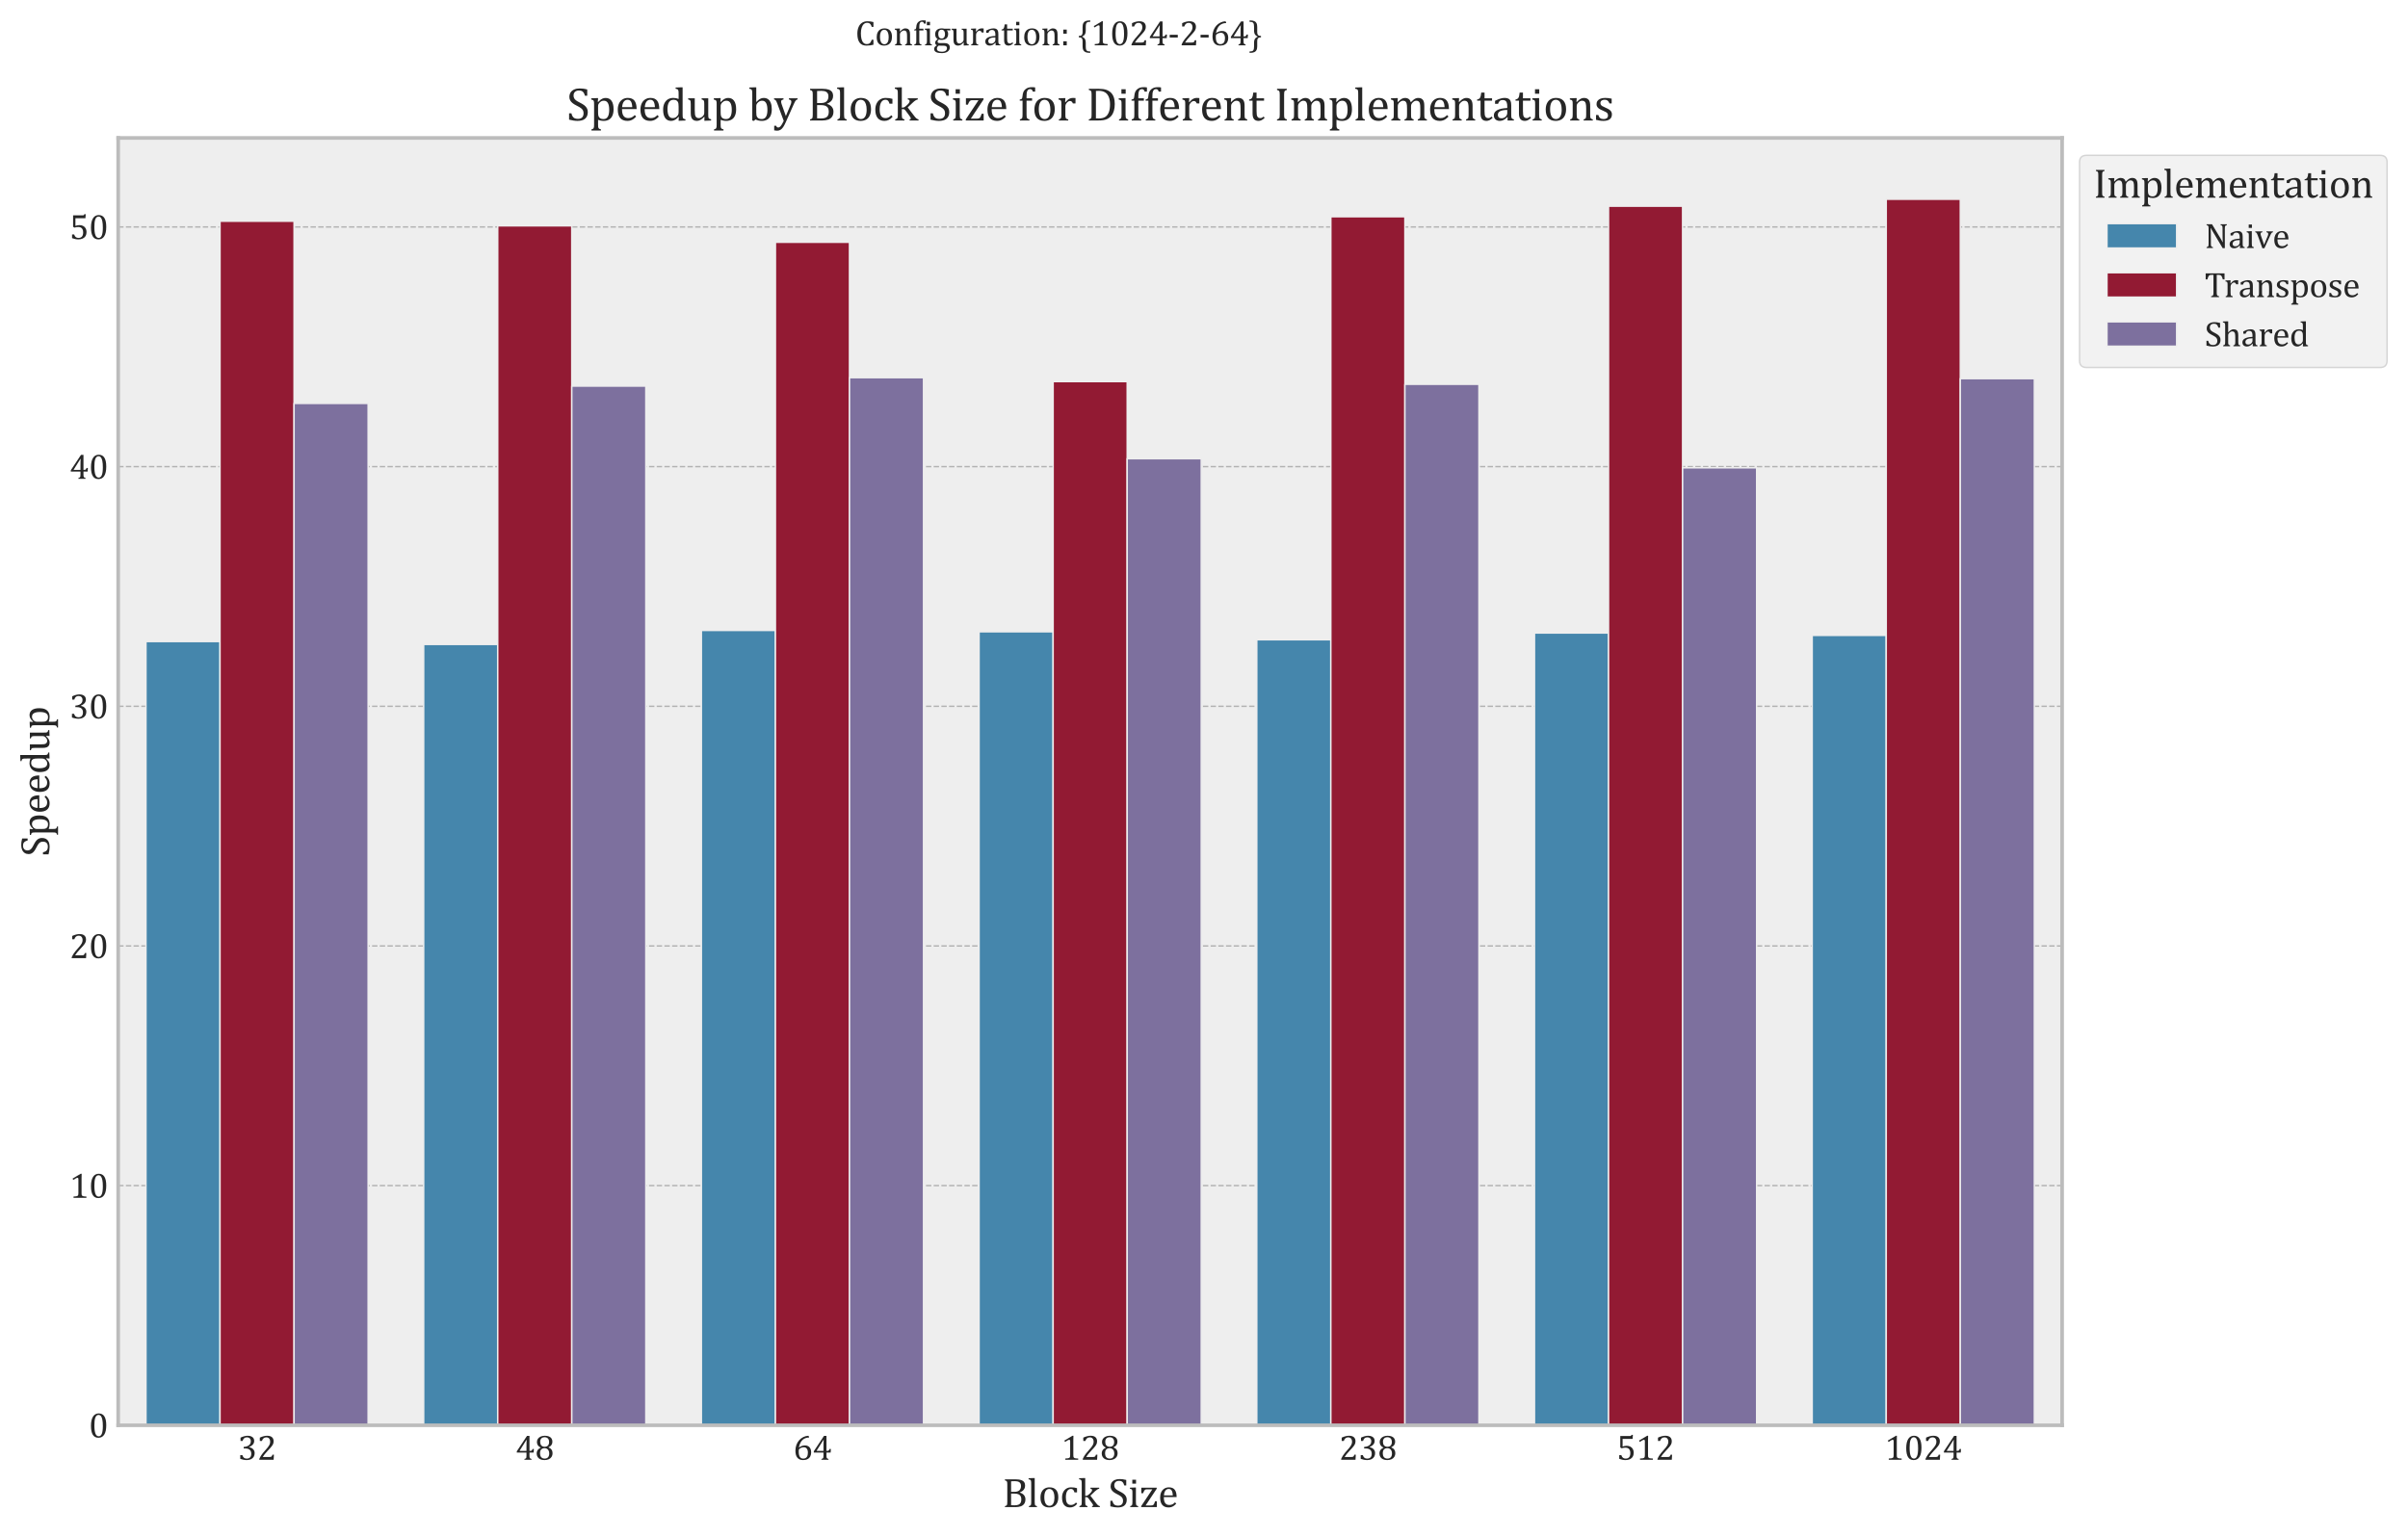 <?xml version="1.0" encoding="utf-8" standalone="no"?>
<!DOCTYPE svg PUBLIC "-//W3C//DTD SVG 1.1//EN"
  "http://www.w3.org/Graphics/SVG/1.1/DTD/svg11.dtd">
<svg xmlns:xlink="http://www.w3.org/1999/xlink" width="829.454pt" height="529.367pt" viewBox="0 0 829.454 529.367" xmlns="http://www.w3.org/2000/svg" version="1.1">
 <defs>
  <style type="text/css">*{stroke-linejoin: round; stroke-linecap: butt}</style>
 </defs>
 <g id="figure_1">
  <g id="patch_1">
   <path d="M 0 529.367 
L 829.454 529.367 
L 829.454 0 
L 0 0 
z
" style="fill: #ffffff"/>
  </g>
  <g id="axes_1">
   <g id="patch_2">
    <path d="M 40.712 491.04 
L 710.312 491.04 
L 710.312 47.52 
L 40.712 47.52 
z
" style="fill: #eeeeee"/>
   </g>
   <g id="matplotlib.axis_1">
    <g id="xtick_1">
     <g id="text_1">
      <!-- 32 -->
      <g style="fill: #262626" transform="translate(81.896 502.925) scale(0.12 -0.12)">
       <defs>
        <path id="Cambria-33" d="M 497 3381 
L 497 3975 
Q 859 4147 1175 4231 
Q 1491 4316 1784 4316 
Q 2138 4316 2403 4206 
Q 2669 4097 2809 3892 
Q 2950 3688 2950 3403 
Q 2950 3138 2844 2936 
Q 2738 2734 2545 2584 
Q 2353 2434 2047 2291 
L 2047 2263 
Q 2238 2228 2414 2145 
Q 2591 2063 2728 1931 
Q 2866 1800 2948 1617 
Q 3031 1434 3031 1200 
Q 3031 838 2873 556 
Q 2716 275 2391 112 
Q 2066 -50 1600 -50 
Q 1331 -50 1020 11 
Q 709 72 450 172 
L 450 834 
L 825 834 
Q 934 509 1114 362 
Q 1294 216 1603 216 
Q 2009 216 2217 437 
Q 2425 659 2425 1094 
Q 2425 1550 2150 1790 
Q 1875 2031 1344 2031 
L 1063 2031 
L 1063 2306 
Q 1484 2331 1773 2468 
Q 2063 2606 2203 2822 
Q 2344 3038 2344 3306 
Q 2344 3653 2159 3840 
Q 1975 4028 1622 4028 
Q 1328 4028 1143 3868 
Q 959 3709 872 3381 
L 497 3381 
z
" transform="scale(0.016)"/>
        <path id="Cambria-32" d="M 2194 500 
Q 2347 500 2440 519 
Q 2534 538 2590 581 
Q 2647 625 2680 695 
Q 2713 766 2763 913 
L 3028 913 
L 2975 0 
L 403 0 
L 403 150 
Q 538 478 766 822 
Q 994 1166 1413 1631 
Q 1775 2031 1934 2238 
Q 2109 2463 2195 2627 
Q 2281 2791 2318 2936 
Q 2356 3081 2356 3228 
Q 2356 3463 2281 3642 
Q 2206 3822 2051 3925 
Q 1897 4028 1663 4028 
Q 1078 4028 875 3378 
L 497 3378 
L 497 3978 
Q 875 4156 1204 4236 
Q 1534 4316 1797 4316 
Q 2378 4316 2675 4061 
Q 2972 3806 2972 3322 
Q 2972 3156 2939 3017 
Q 2906 2878 2836 2742 
Q 2766 2606 2647 2450 
Q 2528 2294 2384 2133 
Q 2241 1972 1888 1597 
Q 1294 969 1016 500 
L 2194 500 
z
" transform="scale(0.016)"/>
       </defs>
       <use xlink:href="#Cambria-33"/>
       <use xlink:href="#Cambria-32" x="55.371"/>
      </g>
     </g>
    </g>
    <g id="xtick_2">
     <g id="text_2">
      <!-- 48 -->
      <g style="fill: #262626" transform="translate(177.553 502.925) scale(0.12 -0.12)">
       <defs>
        <path id="Cambria-34" d="M 1613 153 
Q 1806 203 1872 264 
Q 1938 325 1958 437 
Q 1978 550 1978 781 
L 1978 1294 
L 241 1294 
L 241 1528 
L 2069 4288 
L 2516 4288 
L 2516 1597 
L 2581 1597 
Q 2763 1597 2841 1623 
Q 2919 1650 2970 1717 
Q 3022 1784 3066 1938 
L 3303 1938 
L 3266 1294 
L 2516 1294 
L 2516 781 
Q 2516 572 2530 475 
Q 2544 378 2576 322 
Q 2609 266 2673 228 
Q 2738 191 2881 153 
L 2881 0 
L 1613 0 
L 1613 153 
z
M 756 1597 
L 1978 1597 
L 1978 2375 
Q 1978 2669 1987 3033 
Q 1997 3397 2009 3581 
L 1978 3581 
L 756 1641 
L 756 1597 
z
" transform="scale(0.016)"/>
        <path id="Cambria-38" d="M 2475 2253 
L 2481 2213 
Q 2834 2075 3015 1811 
Q 3197 1547 3197 1175 
Q 3197 809 3022 531 
Q 2847 253 2514 101 
Q 2181 -50 1738 -50 
Q 1322 -50 1008 89 
Q 694 228 520 495 
Q 347 763 347 1125 
Q 347 1397 440 1597 
Q 534 1797 686 1926 
Q 838 2056 1069 2163 
L 1063 2203 
Q 391 2494 391 3200 
Q 391 3522 567 3775 
Q 744 4028 1070 4172 
Q 1397 4316 1794 4316 
Q 2244 4316 2550 4189 
Q 2856 4063 3011 3823 
Q 3166 3584 3166 3250 
Q 3166 2906 2997 2657 
Q 2828 2409 2475 2253 
z
M 978 3228 
Q 978 3044 1022 2881 
Q 1066 2719 1162 2600 
Q 1259 2481 1414 2411 
Q 1569 2341 1794 2341 
Q 2053 2341 2229 2442 
Q 2406 2544 2492 2739 
Q 2578 2934 2578 3191 
Q 2578 3472 2476 3667 
Q 2375 3863 2197 3956 
Q 2019 4050 1788 4050 
Q 1394 4050 1186 3836 
Q 978 3622 978 3228 
z
M 944 1178 
Q 944 975 991 798 
Q 1038 622 1139 494 
Q 1241 366 1400 291 
Q 1559 216 1788 216 
Q 2044 216 2226 320 
Q 2409 425 2504 631 
Q 2600 838 2600 1119 
Q 2600 1419 2497 1636 
Q 2394 1853 2206 1967 
Q 2019 2081 1772 2081 
Q 1541 2081 1383 2009 
Q 1225 1938 1126 1816 
Q 1028 1694 986 1530 
Q 944 1366 944 1178 
z
" transform="scale(0.016)"/>
       </defs>
       <use xlink:href="#Cambria-34"/>
       <use xlink:href="#Cambria-38" x="55.371"/>
      </g>
     </g>
    </g>
    <g id="xtick_3">
     <g id="text_3">
      <!-- 64 -->
      <g style="fill: #262626" transform="translate(273.21 502.925) scale(0.12 -0.12)">
       <defs>
        <path id="Cambria-36" d="M 2847 4144 
L 2847 3991 
Q 2366 3991 1994 3784 
Q 1622 3578 1376 3178 
Q 1131 2778 1031 2228 
L 1063 2216 
Q 1325 2403 1579 2490 
Q 1834 2578 2131 2578 
Q 2484 2578 2732 2423 
Q 2981 2269 3106 1989 
Q 3231 1709 3231 1334 
Q 3231 928 3075 617 
Q 2919 306 2592 128 
Q 2266 -50 1788 -50 
Q 1103 -50 754 375 
Q 406 800 406 1628 
Q 406 2184 581 2668 
Q 756 3153 1078 3514 
Q 1400 3875 1825 4083 
Q 2250 4291 2719 4316 
L 2847 4144 
z
M 1916 2250 
Q 1763 2250 1620 2215 
Q 1478 2181 1353 2115 
Q 1228 2050 1109 1950 
Q 1072 1916 1053 1878 
Q 1022 1819 1012 1731 
Q 1003 1644 1003 1438 
Q 1003 841 1203 528 
Q 1403 216 1809 216 
Q 2044 216 2203 297 
Q 2363 378 2461 520 
Q 2559 663 2601 855 
Q 2644 1047 2644 1272 
Q 2644 1734 2453 1992 
Q 2263 2250 1916 2250 
z
" transform="scale(0.016)"/>
       </defs>
       <use xlink:href="#Cambria-36"/>
       <use xlink:href="#Cambria-34" x="55.371"/>
      </g>
     </g>
    </g>
    <g id="xtick_4">
     <g id="text_4">
      <!-- 128 -->
      <g style="fill: #262626" transform="translate(365.545 502.925) scale(0.12 -0.12)">
       <defs>
        <path id="Cambria-31" d="M 2172 816 
Q 2172 634 2192 542 
Q 2213 450 2264 392 
Q 2316 334 2412 301 
Q 2509 269 2656 251 
Q 2803 234 3044 228 
L 3044 0 
L 734 0 
L 734 228 
Q 1081 244 1229 270 
Q 1378 297 1456 350 
Q 1534 403 1570 500 
Q 1606 597 1606 816 
L 1606 3350 
Q 1606 3475 1562 3533 
Q 1519 3591 1434 3591 
Q 1334 3591 1150 3487 
Q 966 3384 694 3203 
L 556 3444 
L 2019 4316 
L 2191 4316 
Q 2172 4016 2172 3484 
L 2172 816 
z
" transform="scale(0.016)"/>
       </defs>
       <use xlink:href="#Cambria-31"/>
       <use xlink:href="#Cambria-32" x="55.371"/>
       <use xlink:href="#Cambria-38" x="110.742"/>
      </g>
     </g>
    </g>
    <g id="xtick_5">
     <g id="text_5">
      <!-- 238 -->
      <g style="fill: #262626" transform="translate(461.202 502.925) scale(0.12 -0.12)">
       <use xlink:href="#Cambria-32"/>
       <use xlink:href="#Cambria-33" x="55.371"/>
       <use xlink:href="#Cambria-38" x="110.742"/>
      </g>
     </g>
    </g>
    <g id="xtick_6">
     <g id="text_6">
      <!-- 512 -->
      <g style="fill: #262626" transform="translate(556.859 502.925) scale(0.12 -0.12)">
       <defs>
        <path id="Cambria-35" d="M 469 172 
L 469 834 
L 847 834 
Q 941 516 1130 366 
Q 1319 216 1619 216 
Q 2034 216 2246 466 
Q 2459 716 2459 1213 
Q 2459 1544 2346 1761 
Q 2234 1978 2043 2075 
Q 1853 2172 1600 2172 
Q 1388 2172 1234 2145 
Q 1081 2119 906 2063 
L 656 2209 
L 656 4266 
L 2378 4266 
Q 2484 4266 2531 4283 
Q 2578 4300 2606 4336 
Q 2634 4372 2672 4472 
L 2916 4472 
L 2869 3747 
L 1072 3747 
L 1072 2375 
Q 1234 2444 1425 2478 
Q 1616 2513 1806 2513 
Q 2178 2513 2465 2361 
Q 2753 2209 2909 1929 
Q 3066 1650 3066 1281 
Q 3066 863 2891 563 
Q 2716 263 2384 106 
Q 2053 -50 1600 -50 
Q 1059 -50 469 172 
z
" transform="scale(0.016)"/>
       </defs>
       <use xlink:href="#Cambria-35"/>
       <use xlink:href="#Cambria-31" x="55.371"/>
       <use xlink:href="#Cambria-32" x="110.742"/>
      </g>
     </g>
    </g>
    <g id="xtick_7">
     <g id="text_7">
      <!-- 1024 -->
      <g style="fill: #262626" transform="translate(649.194 502.925) scale(0.12 -0.12)">
       <defs>
        <path id="Cambria-30" d="M 1738 -50 
Q 1063 -50 733 481 
Q 403 1013 403 2094 
Q 403 2669 504 3087 
Q 606 3506 789 3779 
Q 972 4053 1228 4184 
Q 1484 4316 1788 4316 
Q 2472 4316 2806 3787 
Q 3141 3259 3141 2191 
Q 3141 1084 2783 517 
Q 2425 -50 1738 -50 
z
M 1013 2188 
Q 1013 1169 1202 692 
Q 1391 216 1788 216 
Q 2166 216 2348 664 
Q 2531 1113 2531 2053 
Q 2531 2772 2437 3217 
Q 2344 3663 2176 3856 
Q 2009 4050 1772 4050 
Q 1556 4050 1411 3922 
Q 1266 3794 1177 3553 
Q 1088 3313 1050 2967 
Q 1013 2622 1013 2188 
z
" transform="scale(0.016)"/>
       </defs>
       <use xlink:href="#Cambria-31"/>
       <use xlink:href="#Cambria-30" x="55.371"/>
       <use xlink:href="#Cambria-32" x="110.742"/>
       <use xlink:href="#Cambria-34" x="166.113"/>
      </g>
     </g>
    </g>
    <g id="text_8">
     <!-- Block Size -->
     <g style="fill: #262626" transform="translate(345.304 519.227) scale(0.14 -0.14)">
      <defs>
       <path id="Cambria-42" d="M 378 0 
L 378 153 
Q 572 203 637 264 
Q 703 325 723 437 
Q 744 550 744 781 
L 744 3484 
Q 744 3700 728 3798 
Q 713 3897 677 3951 
Q 641 4006 581 4039 
Q 522 4072 378 4113 
L 378 4266 
L 2088 4266 
Q 2584 4266 2886 4159 
Q 3188 4053 3334 3845 
Q 3481 3638 3481 3309 
Q 3481 3038 3376 2838 
Q 3272 2638 3103 2506 
Q 2934 2375 2669 2263 
L 2669 2234 
Q 3094 2106 3312 1839 
Q 3531 1572 3531 1203 
Q 3531 778 3342 509 
Q 3153 241 2812 120 
Q 2472 0 1988 0 
L 378 0 
z
M 1875 2353 
Q 2350 2353 2601 2583 
Q 2853 2813 2853 3250 
Q 2853 3466 2783 3608 
Q 2713 3750 2589 3834 
Q 2466 3919 2297 3955 
Q 2128 3991 1931 3991 
Q 1813 3991 1619 3984 
Q 1425 3978 1328 3972 
L 1328 2353 
L 1875 2353 
z
M 1328 297 
Q 1556 275 1838 275 
Q 2247 275 2473 378 
Q 2700 481 2801 682 
Q 2903 884 2903 1188 
Q 2903 1491 2792 1687 
Q 2681 1884 2450 1981 
Q 2219 2078 1813 2078 
L 1328 2078 
L 1328 297 
z
" transform="scale(0.016)"/>
       <path id="Cambria-6c" d="M 1138 781 
Q 1138 513 1163 408 
Q 1188 303 1258 248 
Q 1328 194 1488 153 
L 1488 0 
L 247 0 
L 247 153 
Q 403 194 464 237 
Q 525 281 551 342 
Q 578 403 589 508 
Q 600 613 600 781 
L 600 3397 
Q 600 3697 595 3815 
Q 591 3934 570 4017 
Q 550 4100 514 4147 
Q 478 4194 417 4222 
Q 356 4250 197 4278 
L 197 4441 
L 950 4472 
L 1138 4472 
L 1138 781 
z
" transform="scale(0.016)"/>
       <path id="Cambria-6f" d="M 1663 -50 
Q 1013 -50 670 333 
Q 328 716 328 1466 
Q 328 1981 508 2337 
Q 688 2694 1000 2867 
Q 1313 3041 1713 3041 
Q 2381 3041 2725 2652 
Q 3069 2263 3069 1534 
Q 3069 1016 2897 659 
Q 2725 303 2409 126 
Q 2094 -50 1663 -50 
z
M 919 1531 
Q 919 888 1123 542 
Q 1328 197 1709 197 
Q 1919 197 2066 298 
Q 2213 400 2305 572 
Q 2397 744 2437 970 
Q 2478 1197 2478 1444 
Q 2478 1903 2376 2206 
Q 2275 2509 2100 2651 
Q 1925 2794 1700 2794 
Q 1322 2794 1120 2466 
Q 919 2138 919 1531 
z
" transform="scale(0.016)"/>
       <path id="Cambria-63" d="M 2631 2916 
L 2631 2263 
L 2234 2263 
Q 2181 2466 2103 2583 
Q 2025 2700 1922 2747 
Q 1819 2794 1666 2794 
Q 1447 2794 1278 2653 
Q 1109 2513 1011 2225 
Q 913 1938 913 1522 
Q 913 1256 950 1036 
Q 988 816 1078 659 
Q 1169 503 1319 415 
Q 1469 328 1691 328 
Q 1906 328 2092 412 
Q 2278 497 2478 709 
L 2656 503 
Q 2497 328 2375 233 
Q 2253 138 2114 73 
Q 1975 9 1839 -20 
Q 1703 -50 1544 -50 
Q 953 -50 640 342 
Q 328 734 328 1475 
Q 328 1938 503 2295 
Q 678 2653 993 2847 
Q 1309 3041 1722 3041 
Q 1978 3041 2195 3011 
Q 2413 2981 2631 2916 
z
" transform="scale(0.016)"/>
       <path id="Cambria-6b" d="M 1138 1741 
L 1238 1741 
Q 1341 1741 1406 1763 
Q 1484 1791 1578 1858 
Q 1672 1925 1844 2084 
Q 1988 2219 2061 2312 
Q 2134 2406 2163 2484 
Q 2188 2550 2188 2616 
Q 2188 2709 2130 2762 
Q 2072 2816 1941 2834 
L 1941 2988 
L 3288 2988 
L 3288 2834 
Q 3144 2806 2981 2706 
Q 2819 2606 2647 2444 
L 1928 1763 
L 2828 588 
Q 2984 381 3111 282 
Q 3238 184 3388 153 
L 3388 0 
L 2188 0 
L 2188 153 
Q 2269 163 2308 189 
Q 2347 216 2347 278 
Q 2347 325 2330 370 
Q 2313 416 2259 494 
Q 2206 572 2066 766 
L 1694 1266 
Q 1588 1406 1542 1450 
Q 1497 1494 1447 1512 
Q 1397 1531 1313 1531 
L 1138 1531 
L 1138 781 
Q 1138 513 1163 408 
Q 1188 303 1258 248 
Q 1328 194 1488 153 
L 1488 0 
L 247 0 
L 247 153 
Q 403 194 464 237 
Q 525 281 551 342 
Q 578 403 589 508 
Q 600 613 600 781 
L 600 3397 
Q 600 3697 595 3815 
Q 591 3934 570 4017 
Q 550 4100 514 4147 
Q 478 4194 417 4222 
Q 356 4250 197 4278 
L 197 4441 
L 950 4472 
L 1138 4472 
L 1138 1741 
z
" transform="scale(0.016)"/>
       <path id="Cambria-20" transform="scale(0.016)"/>
       <path id="Cambria-53" d="M 663 972 
Q 725 697 831 537 
Q 938 378 1106 301 
Q 1275 225 1541 225 
Q 1906 225 2101 415 
Q 2297 606 2297 972 
Q 2297 1206 2215 1365 
Q 2134 1525 1950 1665 
Q 1766 1806 1388 1994 
Q 1022 2175 809 2348 
Q 597 2522 492 2725 
Q 388 2928 388 3169 
Q 388 3519 552 3776 
Q 716 4034 1033 4175 
Q 1350 4316 1759 4316 
Q 1997 4316 2223 4291 
Q 2450 4266 2791 4178 
L 2791 3334 
L 2481 3334 
Q 2409 3609 2300 3762 
Q 2191 3916 2044 3977 
Q 1897 4038 1663 4038 
Q 1459 4038 1298 3963 
Q 1138 3888 1044 3736 
Q 950 3584 950 3375 
Q 950 3153 1029 3000 
Q 1109 2847 1278 2715 
Q 1447 2584 1778 2422 
Q 2178 2222 2398 2050 
Q 2619 1878 2742 1658 
Q 2866 1438 2866 1144 
Q 2866 816 2762 589 
Q 2659 363 2476 220 
Q 2294 78 2039 14 
Q 1784 -50 1481 -50 
Q 991 -50 350 116 
L 350 972 
L 663 972 
z
" transform="scale(0.016)"/>
       <path id="Cambria-69" d="M 1197 4213 
L 1197 3606 
L 622 3606 
L 622 4213 
L 1197 4213 
z
M 303 153 
Q 425 191 476 219 
Q 528 247 564 297 
Q 600 347 620 450 
Q 641 553 641 772 
L 641 2134 
Q 641 2334 634 2456 
Q 628 2578 590 2651 
Q 553 2725 476 2761 
Q 400 2797 259 2822 
L 259 2988 
L 988 3016 
L 1178 3016 
L 1178 781 
Q 1178 513 1203 408 
Q 1228 303 1298 248 
Q 1369 194 1528 153 
L 1528 0 
L 303 0 
L 303 153 
z
" transform="scale(0.016)"/>
       <path id="Cambria-7a" d="M 2659 906 
L 2659 0 
L 253 0 
L 253 153 
L 1966 2734 
L 1119 2734 
Q 963 2734 872 2678 
Q 781 2622 700 2490 
Q 619 2359 544 2138 
L 272 2138 
L 272 2988 
L 2641 2988 
L 2641 2831 
L 931 253 
L 1753 253 
Q 1916 253 1997 278 
Q 2078 303 2137 358 
Q 2197 413 2253 531 
Q 2309 650 2388 906 
L 2659 906 
z
" transform="scale(0.016)"/>
       <path id="Cambria-65" d="M 2800 531 
Q 2600 322 2433 203 
Q 2266 84 2066 17 
Q 1866 -50 1625 -50 
Q 981 -50 653 336 
Q 325 722 325 1475 
Q 325 1941 492 2297 
Q 659 2653 968 2847 
Q 1278 3041 1681 3041 
Q 1997 3041 2219 2941 
Q 2441 2841 2573 2667 
Q 2706 2494 2779 2230 
Q 2853 1966 2863 1541 
L 894 1541 
L 894 1484 
Q 894 1116 976 864 
Q 1059 613 1248 470 
Q 1438 328 1741 328 
Q 1997 328 2201 423 
Q 2406 519 2609 734 
L 2800 531 
z
M 2275 1800 
Q 2256 2138 2190 2352 
Q 2125 2566 1994 2680 
Q 1863 2794 1650 2794 
Q 1328 2794 1136 2536 
Q 944 2278 909 1800 
L 2275 1800 
z
" transform="scale(0.016)"/>
      </defs>
      <use xlink:href="#Cambria-42"/>
      <use xlink:href="#Cambria-6c" x="61.133"/>
      <use xlink:href="#Cambria-6f" x="88.281"/>
      <use xlink:href="#Cambria-63" x="141.357"/>
      <use xlink:href="#Cambria-6b" x="185.449"/>
      <use xlink:href="#Cambria-20" x="237.891"/>
      <use xlink:href="#Cambria-53" x="259.912"/>
      <use xlink:href="#Cambria-69" x="309.521"/>
      <use xlink:href="#Cambria-7a" x="337.305"/>
      <use xlink:href="#Cambria-65" x="382.764"/>
     </g>
    </g>
   </g>
   <g id="matplotlib.axis_2">
    <g id="ytick_1">
     <g id="line2d_1">
      <path d="M 40.712 491.04 
L 710.312 491.04 
" clip-path="url(#p7906ebca72)" style="fill: none; stroke-dasharray: 1.85,0.8; stroke-dashoffset: 0; stroke: #b2b2b2; stroke-width: 0.5"/>
     </g>
     <g id="text_9">
      <!-- 0 -->
      <g style="fill: #262626" transform="translate(30.567 495.233) scale(0.12 -0.12)">
       <use xlink:href="#Cambria-30"/>
      </g>
     </g>
    </g>
    <g id="ytick_2">
     <g id="line2d_2">
      <path d="M 40.712 408.47 
L 710.312 408.47 
" clip-path="url(#p7906ebca72)" style="fill: none; stroke-dasharray: 1.85,0.8; stroke-dashoffset: 0; stroke: #b2b2b2; stroke-width: 0.5"/>
     </g>
     <g id="text_10">
      <!-- 10 -->
      <g style="fill: #262626" transform="translate(23.922 412.662) scale(0.12 -0.12)">
       <use xlink:href="#Cambria-31"/>
       <use xlink:href="#Cambria-30" x="55.371"/>
      </g>
     </g>
    </g>
    <g id="ytick_3">
     <g id="line2d_3">
      <path d="M 40.712 325.9 
L 710.312 325.9 
" clip-path="url(#p7906ebca72)" style="fill: none; stroke-dasharray: 1.85,0.8; stroke-dashoffset: 0; stroke: #b2b2b2; stroke-width: 0.5"/>
     </g>
     <g id="text_11">
      <!-- 20 -->
      <g style="fill: #262626" transform="translate(23.922 330.092) scale(0.12 -0.12)">
       <use xlink:href="#Cambria-32"/>
       <use xlink:href="#Cambria-30" x="55.371"/>
      </g>
     </g>
    </g>
    <g id="ytick_4">
     <g id="line2d_4">
      <path d="M 40.712 243.33 
L 710.312 243.33 
" clip-path="url(#p7906ebca72)" style="fill: none; stroke-dasharray: 1.85,0.8; stroke-dashoffset: 0; stroke: #b2b2b2; stroke-width: 0.5"/>
     </g>
     <g id="text_12">
      <!-- 30 -->
      <g style="fill: #262626" transform="translate(23.922 247.522) scale(0.12 -0.12)">
       <use xlink:href="#Cambria-33"/>
       <use xlink:href="#Cambria-30" x="55.371"/>
      </g>
     </g>
    </g>
    <g id="ytick_5">
     <g id="line2d_5">
      <path d="M 40.712 160.76 
L 710.312 160.76 
" clip-path="url(#p7906ebca72)" style="fill: none; stroke-dasharray: 1.85,0.8; stroke-dashoffset: 0; stroke: #b2b2b2; stroke-width: 0.5"/>
     </g>
     <g id="text_13">
      <!-- 40 -->
      <g style="fill: #262626" transform="translate(23.922 164.952) scale(0.12 -0.12)">
       <use xlink:href="#Cambria-34"/>
       <use xlink:href="#Cambria-30" x="55.371"/>
      </g>
     </g>
    </g>
    <g id="ytick_6">
     <g id="line2d_6">
      <path d="M 40.712 78.19 
L 710.312 78.19 
" clip-path="url(#p7906ebca72)" style="fill: none; stroke-dasharray: 1.85,0.8; stroke-dashoffset: 0; stroke: #b2b2b2; stroke-width: 0.5"/>
     </g>
     <g id="text_14">
      <!-- 50 -->
      <g style="fill: #262626" transform="translate(23.922 82.382) scale(0.12 -0.12)">
       <use xlink:href="#Cambria-35"/>
       <use xlink:href="#Cambria-30" x="55.371"/>
      </g>
     </g>
    </g>
    <g id="text_15">
     <!-- Speedup -->
     <g style="fill: #262626" transform="translate(16.983 295.115) rotate(-90) scale(0.14 -0.14)">
      <defs>
       <path id="Cambria-70" d="M 1150 94 
L 1150 -566 
Q 1150 -769 1164 -869 
Q 1178 -969 1214 -1026 
Q 1250 -1084 1317 -1121 
Q 1384 -1159 1534 -1191 
L 1534 -1344 
L 259 -1344 
L 259 -1191 
Q 372 -1159 442 -1126 
Q 513 -1094 550 -1030 
Q 588 -966 600 -856 
Q 613 -747 613 -566 
L 613 2116 
Q 613 2341 606 2436 
Q 600 2531 581 2593 
Q 563 2656 527 2697 
Q 491 2738 430 2766 
Q 369 2794 228 2822 
L 228 2988 
L 963 3016 
L 1153 3016 
L 1113 2506 
L 1159 2494 
Q 1353 2691 1465 2780 
Q 1578 2869 1698 2928 
Q 1819 2988 1930 3013 
Q 2041 3038 2166 3038 
Q 2681 3038 2957 2652 
Q 3234 2266 3234 1522 
Q 3234 1006 3078 654 
Q 2922 303 2623 126 
Q 2325 -50 1913 -50 
Q 1681 -50 1493 -11 
Q 1306 28 1150 94 
z
M 1150 1125 
Q 1150 825 1187 662 
Q 1225 500 1320 398 
Q 1416 297 1545 247 
Q 1675 197 1888 197 
Q 2266 197 2456 511 
Q 2647 825 2647 1438 
Q 2647 2663 1931 2663 
Q 1756 2663 1629 2608 
Q 1503 2553 1378 2431 
Q 1253 2309 1201 2195 
Q 1150 2081 1150 1950 
L 1150 1125 
z
" transform="scale(0.016)"/>
       <path id="Cambria-64" d="M 2413 3397 
Q 2413 3697 2408 3815 
Q 2403 3934 2383 4017 
Q 2363 4100 2327 4147 
Q 2291 4194 2230 4222 
Q 2169 4250 2009 4278 
L 2009 4441 
L 2766 4472 
L 2950 4472 
L 2950 853 
Q 2950 609 2959 504 
Q 2969 400 3000 337 
Q 3031 275 3098 236 
Q 3166 197 3334 163 
L 3334 0 
L 2597 -31 
L 2409 -31 
L 2447 481 
L 2400 494 
Q 2203 284 2058 179 
Q 1913 75 1748 12 
Q 1584 -50 1397 -50 
Q 884 -50 606 339 
Q 328 728 328 1463 
Q 328 1975 509 2333 
Q 691 2691 998 2866 
Q 1306 3041 1691 3041 
Q 1897 3041 2065 3008 
Q 2234 2975 2413 2900 
L 2413 3397 
z
M 2413 1853 
Q 2413 2097 2391 2244 
Q 2369 2391 2317 2491 
Q 2266 2591 2178 2659 
Q 2091 2728 1986 2759 
Q 1881 2791 1734 2791 
Q 1334 2791 1125 2470 
Q 916 2150 916 1550 
Q 916 950 1087 637 
Q 1259 325 1609 325 
Q 1747 325 1837 348 
Q 1928 372 2015 423 
Q 2103 475 2193 565 
Q 2284 656 2326 731 
Q 2369 806 2391 903 
Q 2413 1000 2413 1153 
L 2413 1853 
z
" transform="scale(0.016)"/>
       <path id="Cambria-75" d="M 228 2988 
L 1119 2988 
L 1119 1397 
Q 1119 1031 1147 840 
Q 1175 650 1231 553 
Q 1288 456 1391 390 
Q 1494 325 1675 325 
Q 1794 325 1903 372 
Q 2013 419 2147 536 
Q 2281 653 2339 768 
Q 2397 884 2397 1038 
L 2397 2209 
Q 2397 2388 2387 2478 
Q 2378 2569 2356 2623 
Q 2334 2678 2304 2712 
Q 2275 2747 2220 2775 
Q 2166 2803 2044 2834 
L 2044 2988 
L 2934 2988 
L 2934 853 
Q 2934 613 2943 506 
Q 2953 400 2984 337 
Q 3016 275 3081 236 
Q 3147 197 3316 163 
L 3316 0 
L 2600 -31 
L 2409 -31 
L 2428 481 
L 2381 494 
Q 2122 213 1886 81 
Q 1650 -50 1413 -50 
Q 1128 -50 943 62 
Q 759 175 668 398 
Q 578 622 578 1028 
L 578 2209 
Q 578 2472 558 2570 
Q 538 2669 480 2726 
Q 422 2784 228 2834 
L 228 2988 
z
" transform="scale(0.016)"/>
      </defs>
      <use xlink:href="#Cambria-53"/>
      <use xlink:href="#Cambria-70" x="49.609"/>
      <use xlink:href="#Cambria-65" x="105.225"/>
      <use xlink:href="#Cambria-65" x="154.004"/>
      <use xlink:href="#Cambria-64" x="202.783"/>
      <use xlink:href="#Cambria-75" x="258.252"/>
      <use xlink:href="#Cambria-70" x="313.477"/>
     </g>
    </g>
   </g>
   <g id="patch_3">
    <path d="M 50.278 491.04 
L 75.787 491.04 
L 75.787 221.031 
L 50.278 221.031 
z
" clip-path="url(#p7906ebca72)" style="fill: #4586ac; stroke: #eeeeee; stroke-width: 0.5; stroke-linejoin: miter"/>
   </g>
   <g id="patch_4">
    <path d="M 145.935 491.04 
L 171.444 491.04 
L 171.444 222.018 
L 145.935 222.018 
z
" clip-path="url(#p7906ebca72)" style="fill: #4586ac; stroke: #eeeeee; stroke-width: 0.5; stroke-linejoin: miter"/>
   </g>
   <g id="patch_5">
    <path d="M 241.593 491.04 
L 267.101 491.04 
L 267.101 217.197 
L 241.593 217.197 
z
" clip-path="url(#p7906ebca72)" style="fill: #4586ac; stroke: #eeeeee; stroke-width: 0.5; stroke-linejoin: miter"/>
   </g>
   <g id="patch_6">
    <path d="M 337.25 491.04 
L 362.758 491.04 
L 362.758 217.655 
L 337.25 217.655 
z
" clip-path="url(#p7906ebca72)" style="fill: #4586ac; stroke: #eeeeee; stroke-width: 0.5; stroke-linejoin: miter"/>
   </g>
   <g id="patch_7">
    <path d="M 432.907 491.04 
L 458.415 491.04 
L 458.415 220.399 
L 432.907 220.399 
z
" clip-path="url(#p7906ebca72)" style="fill: #4586ac; stroke: #eeeeee; stroke-width: 0.5; stroke-linejoin: miter"/>
   </g>
   <g id="patch_8">
    <path d="M 528.564 491.04 
L 554.072 491.04 
L 554.072 218.084 
L 528.564 218.084 
z
" clip-path="url(#p7906ebca72)" style="fill: #4586ac; stroke: #eeeeee; stroke-width: 0.5; stroke-linejoin: miter"/>
   </g>
   <g id="patch_9">
    <path d="M 624.221 491.04 
L 649.73 491.04 
L 649.73 218.898 
L 624.221 218.898 
z
" clip-path="url(#p7906ebca72)" style="fill: #4586ac; stroke: #eeeeee; stroke-width: 0.5; stroke-linejoin: miter"/>
   </g>
   <g id="patch_10">
    <path d="M 75.787 491.04 
L 101.295 491.04 
L 101.295 76.206 
L 75.787 76.206 
z
" clip-path="url(#p7906ebca72)" style="fill: #921a33; stroke: #eeeeee; stroke-width: 0.5; stroke-linejoin: miter"/>
   </g>
   <g id="patch_11">
    <path d="M 171.444 491.04 
L 196.952 491.04 
L 196.952 77.805 
L 171.444 77.805 
z
" clip-path="url(#p7906ebca72)" style="fill: #921a33; stroke: #eeeeee; stroke-width: 0.5; stroke-linejoin: miter"/>
   </g>
   <g id="patch_12">
    <path d="M 267.101 491.04 
L 292.61 491.04 
L 292.61 83.474 
L 267.101 83.474 
z
" clip-path="url(#p7906ebca72)" style="fill: #921a33; stroke: #eeeeee; stroke-width: 0.5; stroke-linejoin: miter"/>
   </g>
   <g id="patch_13">
    <path d="M 362.758 491.04 
L 388.267 491.04 
L 388.267 131.47 
L 362.758 131.47 
z
" clip-path="url(#p7906ebca72)" style="fill: #921a33; stroke: #eeeeee; stroke-width: 0.5; stroke-linejoin: miter"/>
   </g>
   <g id="patch_14">
    <path d="M 458.415 491.04 
L 483.924 491.04 
L 483.924 74.667 
L 458.415 74.667 
z
" clip-path="url(#p7906ebca72)" style="fill: #921a33; stroke: #eeeeee; stroke-width: 0.5; stroke-linejoin: miter"/>
   </g>
   <g id="patch_15">
    <path d="M 554.072 491.04 
L 579.581 491.04 
L 579.581 71.028 
L 554.072 71.028 
z
" clip-path="url(#p7906ebca72)" style="fill: #921a33; stroke: #eeeeee; stroke-width: 0.5; stroke-linejoin: miter"/>
   </g>
   <g id="patch_16">
    <path d="M 649.73 491.04 
L 675.238 491.04 
L 675.238 68.64 
L 649.73 68.64 
z
" clip-path="url(#p7906ebca72)" style="fill: #921a33; stroke: #eeeeee; stroke-width: 0.5; stroke-linejoin: miter"/>
   </g>
   <g id="patch_17">
    <path d="M 101.295 491.04 
L 126.804 491.04 
L 126.804 138.982 
L 101.295 138.982 
z
" clip-path="url(#p7906ebca72)" style="fill: #7d709e; stroke: #eeeeee; stroke-width: 0.5; stroke-linejoin: miter"/>
   </g>
   <g id="patch_18">
    <path d="M 196.952 491.04 
L 222.461 491.04 
L 222.461 133.012 
L 196.952 133.012 
z
" clip-path="url(#p7906ebca72)" style="fill: #7d709e; stroke: #eeeeee; stroke-width: 0.5; stroke-linejoin: miter"/>
   </g>
   <g id="patch_19">
    <path d="M 292.61 491.04 
L 318.118 491.04 
L 318.118 130.113 
L 292.61 130.113 
z
" clip-path="url(#p7906ebca72)" style="fill: #7d709e; stroke: #eeeeee; stroke-width: 0.5; stroke-linejoin: miter"/>
   </g>
   <g id="patch_20">
    <path d="M 388.267 491.04 
L 413.775 491.04 
L 413.775 158.029 
L 388.267 158.029 
z
" clip-path="url(#p7906ebca72)" style="fill: #7d709e; stroke: #eeeeee; stroke-width: 0.5; stroke-linejoin: miter"/>
   </g>
   <g id="patch_21">
    <path d="M 483.924 491.04 
L 509.433 491.04 
L 509.433 132.402 
L 483.924 132.402 
z
" clip-path="url(#p7906ebca72)" style="fill: #7d709e; stroke: #eeeeee; stroke-width: 0.5; stroke-linejoin: miter"/>
   </g>
   <g id="patch_22">
    <path d="M 579.581 491.04 
L 605.09 491.04 
L 605.09 161.168 
L 579.581 161.168 
z
" clip-path="url(#p7906ebca72)" style="fill: #7d709e; stroke: #eeeeee; stroke-width: 0.5; stroke-linejoin: miter"/>
   </g>
   <g id="patch_23">
    <path d="M 675.238 491.04 
L 700.747 491.04 
L 700.747 130.451 
L 675.238 130.451 
z
" clip-path="url(#p7906ebca72)" style="fill: #7d709e; stroke: #eeeeee; stroke-width: 0.5; stroke-linejoin: miter"/>
   </g>
   <g id="patch_24">
    <path d="M 88.541 491.04 
L 88.541 491.04 
L 88.541 491.04 
L 88.541 491.04 
z
" clip-path="url(#p7906ebca72)" style="fill: #4586ac; stroke: #eeeeee; stroke-width: 0.5; stroke-linejoin: miter"/>
   </g>
   <g id="patch_25">
    <path d="M 88.541 491.04 
L 88.541 491.04 
L 88.541 491.04 
L 88.541 491.04 
z
" clip-path="url(#p7906ebca72)" style="fill: #921a33; stroke: #eeeeee; stroke-width: 0.5; stroke-linejoin: miter"/>
   </g>
   <g id="patch_26">
    <path d="M 88.541 491.04 
L 88.541 491.04 
L 88.541 491.04 
L 88.541 491.04 
z
" clip-path="url(#p7906ebca72)" style="fill: #7d709e; stroke: #eeeeee; stroke-width: 0.5; stroke-linejoin: miter"/>
   </g>
   <g id="line2d_7">
    <path clip-path="url(#p7906ebca72)" style="fill: none; stroke: #424242; stroke-width: 3; stroke-linecap: round"/>
   </g>
   <g id="line2d_8">
    <path clip-path="url(#p7906ebca72)" style="fill: none; stroke: #424242; stroke-width: 3; stroke-linecap: round"/>
   </g>
   <g id="line2d_9">
    <path clip-path="url(#p7906ebca72)" style="fill: none; stroke: #424242; stroke-width: 3; stroke-linecap: round"/>
   </g>
   <g id="line2d_10">
    <path clip-path="url(#p7906ebca72)" style="fill: none; stroke: #424242; stroke-width: 3; stroke-linecap: round"/>
   </g>
   <g id="line2d_11">
    <path clip-path="url(#p7906ebca72)" style="fill: none; stroke: #424242; stroke-width: 3; stroke-linecap: round"/>
   </g>
   <g id="line2d_12">
    <path clip-path="url(#p7906ebca72)" style="fill: none; stroke: #424242; stroke-width: 3; stroke-linecap: round"/>
   </g>
   <g id="line2d_13">
    <path clip-path="url(#p7906ebca72)" style="fill: none; stroke: #424242; stroke-width: 3; stroke-linecap: round"/>
   </g>
   <g id="line2d_14">
    <path clip-path="url(#p7906ebca72)" style="fill: none; stroke: #424242; stroke-width: 3; stroke-linecap: round"/>
   </g>
   <g id="line2d_15">
    <path clip-path="url(#p7906ebca72)" style="fill: none; stroke: #424242; stroke-width: 3; stroke-linecap: round"/>
   </g>
   <g id="line2d_16">
    <path clip-path="url(#p7906ebca72)" style="fill: none; stroke: #424242; stroke-width: 3; stroke-linecap: round"/>
   </g>
   <g id="line2d_17">
    <path clip-path="url(#p7906ebca72)" style="fill: none; stroke: #424242; stroke-width: 3; stroke-linecap: round"/>
   </g>
   <g id="line2d_18">
    <path clip-path="url(#p7906ebca72)" style="fill: none; stroke: #424242; stroke-width: 3; stroke-linecap: round"/>
   </g>
   <g id="line2d_19">
    <path clip-path="url(#p7906ebca72)" style="fill: none; stroke: #424242; stroke-width: 3; stroke-linecap: round"/>
   </g>
   <g id="line2d_20">
    <path clip-path="url(#p7906ebca72)" style="fill: none; stroke: #424242; stroke-width: 3; stroke-linecap: round"/>
   </g>
   <g id="line2d_21">
    <path clip-path="url(#p7906ebca72)" style="fill: none; stroke: #424242; stroke-width: 3; stroke-linecap: round"/>
   </g>
   <g id="line2d_22">
    <path clip-path="url(#p7906ebca72)" style="fill: none; stroke: #424242; stroke-width: 3; stroke-linecap: round"/>
   </g>
   <g id="line2d_23">
    <path clip-path="url(#p7906ebca72)" style="fill: none; stroke: #424242; stroke-width: 3; stroke-linecap: round"/>
   </g>
   <g id="line2d_24">
    <path clip-path="url(#p7906ebca72)" style="fill: none; stroke: #424242; stroke-width: 3; stroke-linecap: round"/>
   </g>
   <g id="line2d_25">
    <path clip-path="url(#p7906ebca72)" style="fill: none; stroke: #424242; stroke-width: 3; stroke-linecap: round"/>
   </g>
   <g id="line2d_26">
    <path clip-path="url(#p7906ebca72)" style="fill: none; stroke: #424242; stroke-width: 3; stroke-linecap: round"/>
   </g>
   <g id="line2d_27">
    <path clip-path="url(#p7906ebca72)" style="fill: none; stroke: #424242; stroke-width: 3; stroke-linecap: round"/>
   </g>
   <g id="patch_27">
    <path d="M 40.712 491.04 
L 40.712 47.52 
" style="fill: none; stroke: #bcbcbc; stroke-width: 1.25; stroke-linejoin: miter; stroke-linecap: square"/>
   </g>
   <g id="patch_28">
    <path d="M 710.312 491.04 
L 710.312 47.52 
" style="fill: none; stroke: #bcbcbc; stroke-width: 1.25; stroke-linejoin: miter; stroke-linecap: square"/>
   </g>
   <g id="patch_29">
    <path d="M 40.712 491.04 
L 710.312 491.04 
" style="fill: none; stroke: #bcbcbc; stroke-width: 1.25; stroke-linejoin: miter; stroke-linecap: square"/>
   </g>
   <g id="patch_30">
    <path d="M 40.712 47.52 
L 710.312 47.52 
" style="fill: none; stroke: #bcbcbc; stroke-width: 1.25; stroke-linejoin: miter; stroke-linecap: square"/>
   </g>
   <g id="text_16">
    <!-- Speedup by Block Size for Different Implementations -->
    <g style="fill: #262626" transform="translate(195.132 41.52) scale(0.16 -0.16)">
     <defs>
      <path id="Cambria-62" d="M 1091 2497 
L 1103 2494 
Q 1322 2722 1467 2825 
Q 1613 2928 1767 2983 
Q 1922 3038 2106 3038 
Q 2441 3038 2680 2867 
Q 2919 2697 3048 2356 
Q 3178 2016 3178 1522 
Q 3178 1013 3023 661 
Q 2869 309 2567 129 
Q 2266 -50 1853 -50 
Q 1622 -50 1417 -8 
Q 1213 34 988 141 
L 769 -50 
L 553 0 
L 553 3397 
Q 553 3697 548 3815 
Q 544 3934 523 4017 
Q 503 4100 467 4147 
Q 431 4194 370 4222 
Q 309 4250 150 4278 
L 150 4441 
L 906 4472 
L 1091 4472 
L 1091 2497 
z
M 1091 1125 
Q 1091 884 1112 742 
Q 1134 600 1186 506 
Q 1238 413 1336 334 
Q 1434 256 1556 226 
Q 1678 197 1828 197 
Q 2203 197 2397 503 
Q 2591 809 2591 1422 
Q 2591 2041 2414 2352 
Q 2238 2663 1881 2663 
Q 1703 2663 1578 2608 
Q 1453 2553 1329 2437 
Q 1206 2322 1148 2209 
Q 1091 2097 1091 1953 
L 1091 1125 
z
" transform="scale(0.016)"/>
      <path id="Cambria-79" d="M 1625 -256 
Q 1453 -644 1290 -884 
Q 1128 -1125 933 -1247 
Q 738 -1369 469 -1369 
Q 297 -1369 81 -1328 
L 81 -709 
L 359 -709 
Q 397 -838 453 -888 
Q 509 -938 616 -938 
Q 709 -938 782 -902 
Q 856 -866 936 -778 
Q 1016 -691 1123 -509 
Q 1231 -328 1366 -50 
L 491 2303 
Q 406 2531 354 2622 
Q 303 2713 243 2759 
Q 184 2806 63 2834 
L 63 2988 
L 1334 2988 
L 1334 2834 
Q 1188 2800 1128 2767 
Q 1069 2734 1041 2682 
Q 1013 2631 1013 2550 
Q 1013 2466 1033 2375 
Q 1053 2284 1097 2163 
L 1653 597 
L 2278 2097 
Q 2331 2222 2361 2326 
Q 2391 2431 2391 2522 
Q 2391 2656 2317 2725 
Q 2244 2794 2063 2834 
L 2063 2988 
L 3231 2988 
L 3231 2834 
Q 3109 2809 3043 2757 
Q 2978 2706 2912 2595 
Q 2847 2484 2756 2284 
L 1625 -256 
z
" transform="scale(0.016)"/>
      <path id="Cambria-66" d="M 1909 2672 
L 1163 2672 
L 1163 781 
Q 1163 572 1183 465 
Q 1203 359 1242 304 
Q 1281 250 1345 217 
Q 1409 184 1550 153 
L 1550 0 
L 272 0 
L 272 153 
Q 409 191 468 225 
Q 528 259 561 312 
Q 594 366 609 466 
Q 625 566 625 781 
L 625 2672 
L 247 2672 
L 247 2831 
Q 366 2850 405 2861 
Q 444 2872 480 2894 
Q 516 2916 542 2956 
Q 569 2997 589 3076 
Q 609 3156 622 3300 
Q 650 3641 745 3853 
Q 841 4066 1023 4216 
Q 1206 4366 1414 4427 
Q 1622 4488 1903 4488 
Q 2150 4488 2322 4453 
L 2322 3888 
L 2013 3888 
Q 1953 4072 1873 4148 
Q 1794 4225 1650 4225 
Q 1547 4225 1476 4197 
Q 1406 4169 1347 4109 
Q 1288 4050 1245 3950 
Q 1203 3850 1183 3701 
Q 1163 3553 1163 3316 
L 1163 2988 
L 1909 2988 
L 1909 2672 
z
" transform="scale(0.016)"/>
      <path id="Cambria-72" d="M 1147 2469 
L 1191 2459 
Q 1363 2669 1509 2789 
Q 1656 2909 1826 2975 
Q 1997 3041 2213 3041 
Q 2394 3041 2541 3022 
L 2541 2303 
L 2188 2303 
Q 2113 2472 2028 2548 
Q 1944 2625 1797 2625 
Q 1684 2625 1573 2559 
Q 1463 2494 1359 2369 
Q 1256 2244 1217 2134 
Q 1178 2025 1178 1875 
L 1178 781 
Q 1178 497 1212 389 
Q 1247 281 1326 231 
Q 1406 181 1566 153 
L 1566 0 
L 306 0 
L 306 153 
Q 425 191 476 219 
Q 528 247 565 297 
Q 603 347 622 450 
Q 641 553 641 772 
L 641 2134 
Q 641 2334 634 2456 
Q 628 2578 590 2651 
Q 553 2725 476 2761 
Q 400 2797 259 2822 
L 259 2984 
L 991 3016 
L 1181 3016 
L 1147 2469 
z
" transform="scale(0.016)"/>
      <path id="Cambria-44" d="M 375 0 
L 375 153 
Q 519 191 581 225 
Q 644 259 678 312 
Q 713 366 728 466 
Q 744 566 744 781 
L 744 3484 
Q 744 3703 728 3801 
Q 713 3900 677 3953 
Q 641 4006 581 4039 
Q 522 4072 375 4113 
L 375 4266 
L 1744 4266 
Q 2334 4266 2711 4136 
Q 3088 4006 3347 3753 
Q 3606 3500 3734 3123 
Q 3863 2747 3863 2225 
Q 3863 1697 3742 1295 
Q 3622 894 3391 622 
Q 3191 384 2900 231 
Q 2659 106 2343 53 
Q 2028 0 1506 0 
L 375 0 
z
M 1328 291 
Q 1453 278 1697 278 
Q 1959 278 2165 322 
Q 2372 366 2540 459 
Q 2709 553 2843 720 
Q 2978 888 3062 1105 
Q 3147 1322 3186 1587 
Q 3225 1853 3225 2169 
Q 3225 2803 3042 3211 
Q 2859 3619 2526 3806 
Q 2194 3994 1731 3994 
Q 1519 3994 1328 3981 
L 1328 291 
z
" transform="scale(0.016)"/>
      <path id="Cambria-6e" d="M 3347 0 
L 2116 0 
L 2116 153 
Q 2238 191 2291 219 
Q 2344 247 2380 297 
Q 2416 347 2436 451 
Q 2456 556 2456 769 
L 2456 1588 
Q 2456 1806 2443 1984 
Q 2431 2163 2401 2277 
Q 2372 2391 2330 2455 
Q 2288 2519 2230 2564 
Q 2172 2609 2097 2636 
Q 2022 2663 1900 2663 
Q 1778 2663 1668 2614 
Q 1559 2566 1428 2447 
Q 1297 2328 1237 2212 
Q 1178 2097 1178 1947 
L 1178 781 
Q 1178 513 1203 408 
Q 1228 303 1298 248 
Q 1369 194 1528 153 
L 1528 0 
L 303 0 
L 303 153 
Q 425 191 476 219 
Q 528 247 564 297 
Q 600 347 620 450 
Q 641 553 641 772 
L 641 2134 
Q 641 2334 634 2456 
Q 628 2578 590 2651 
Q 553 2725 476 2761 
Q 400 2797 259 2822 
L 259 2988 
L 991 3016 
L 1181 3016 
L 1147 2506 
L 1191 2494 
Q 1422 2728 1564 2828 
Q 1706 2928 1851 2983 
Q 1997 3038 2159 3038 
Q 2328 3038 2461 2998 
Q 2594 2959 2695 2878 
Q 2797 2797 2862 2676 
Q 2928 2556 2961 2387 
Q 2994 2219 2994 1959 
L 2994 781 
Q 2994 566 3006 469 
Q 3019 372 3050 319 
Q 3081 266 3140 230 
Q 3200 194 3347 153 
L 3347 0 
z
" transform="scale(0.016)"/>
      <path id="Cambria-74" d="M 116 2831 
Q 272 2856 369 2918 
Q 466 2981 520 3079 
Q 575 3178 606 3326 
Q 638 3475 672 3759 
L 1116 3759 
L 1116 2988 
L 2125 2988 
L 2125 2672 
L 1116 2672 
L 1116 1281 
Q 1116 978 1141 798 
Q 1166 619 1234 517 
Q 1303 416 1390 372 
Q 1478 328 1616 328 
Q 1741 328 1850 379 
Q 1959 431 2066 528 
L 2206 359 
Q 1984 144 1786 47 
Q 1588 -50 1375 -50 
Q 972 -50 775 189 
Q 578 428 578 938 
L 578 2672 
L 116 2672 
L 116 2831 
z
" transform="scale(0.016)"/>
      <path id="Cambria-49" d="M 1331 781 
Q 1331 572 1345 475 
Q 1359 378 1392 322 
Q 1425 266 1489 228 
Q 1553 191 1697 153 
L 1697 0 
L 378 0 
L 378 153 
Q 572 203 637 264 
Q 703 325 723 437 
Q 744 550 744 781 
L 744 3484 
Q 744 3700 728 3798 
Q 713 3897 677 3951 
Q 641 4006 581 4039 
Q 522 4072 378 4113 
L 378 4266 
L 1697 4266 
L 1697 4113 
Q 1559 4078 1498 4043 
Q 1438 4009 1402 3957 
Q 1366 3906 1348 3803 
Q 1331 3700 1331 3484 
L 1331 781 
z
" transform="scale(0.016)"/>
      <path id="Cambria-6d" d="M 1147 2506 
L 1191 2494 
Q 1378 2681 1498 2776 
Q 1619 2872 1731 2930 
Q 1844 2988 1942 3013 
Q 2041 3038 2144 3038 
Q 2456 3038 2653 2894 
Q 2850 2750 2925 2453 
Q 3159 2691 3304 2803 
Q 3450 2916 3601 2977 
Q 3753 3038 3928 3038 
Q 4138 3038 4289 2977 
Q 4441 2916 4545 2789 
Q 4650 2663 4698 2472 
Q 4747 2281 4747 1959 
L 4747 781 
Q 4747 544 4762 453 
Q 4778 363 4808 313 
Q 4838 263 4897 227 
Q 4956 191 5097 153 
L 5097 0 
L 3869 0 
L 3869 153 
Q 3991 191 4044 219 
Q 4097 247 4133 297 
Q 4169 347 4189 451 
Q 4209 556 4209 769 
L 4209 1588 
Q 4209 1853 4195 2026 
Q 4181 2200 4151 2303 
Q 4122 2406 4080 2465 
Q 4038 2525 3984 2569 
Q 3931 2613 3859 2638 
Q 3788 2663 3669 2663 
Q 3544 2663 3436 2613 
Q 3328 2563 3201 2444 
Q 3075 2325 3019 2204 
Q 2963 2084 2963 1922 
L 2963 781 
Q 2963 544 2978 453 
Q 2994 363 3023 313 
Q 3053 263 3112 227 
Q 3172 191 3313 153 
L 3313 0 
L 2084 0 
L 2084 153 
Q 2206 191 2259 219 
Q 2313 247 2348 297 
Q 2384 347 2404 451 
Q 2425 556 2425 769 
L 2425 1588 
Q 2425 1866 2409 2041 
Q 2394 2216 2361 2322 
Q 2328 2428 2276 2493 
Q 2225 2559 2172 2593 
Q 2119 2628 2047 2645 
Q 1975 2663 1884 2663 
Q 1756 2663 1643 2605 
Q 1531 2547 1414 2437 
Q 1297 2328 1237 2209 
Q 1178 2091 1178 1953 
L 1178 781 
Q 1178 603 1187 509 
Q 1197 416 1217 362 
Q 1238 309 1269 276 
Q 1300 244 1358 214 
Q 1416 184 1531 153 
L 1531 0 
L 306 0 
L 306 153 
Q 425 191 476 219 
Q 528 247 565 297 
Q 603 347 622 450 
Q 641 553 641 772 
L 641 2134 
Q 641 2334 634 2456 
Q 628 2578 590 2651 
Q 553 2725 476 2761 
Q 400 2797 259 2822 
L 259 2988 
L 991 3016 
L 1181 3016 
L 1147 2506 
z
" transform="scale(0.016)"/>
      <path id="Cambria-61" d="M 2109 447 
L 2063 459 
Q 1791 181 1552 65 
Q 1313 -50 1044 -50 
Q 806 -50 625 42 
Q 444 134 347 301 
Q 250 469 250 688 
Q 250 1144 701 1392 
Q 1153 1641 2056 1681 
L 2056 1884 
Q 2056 2209 1993 2396 
Q 1931 2584 1797 2671 
Q 1663 2759 1438 2759 
Q 1194 2759 1045 2631 
Q 897 2503 822 2247 
L 413 2247 
L 413 2653 
Q 713 2809 913 2882 
Q 1113 2956 1313 2998 
Q 1513 3041 1719 3041 
Q 2028 3041 2215 2942 
Q 2403 2844 2497 2641 
Q 2591 2438 2591 2028 
L 2591 941 
Q 2591 709 2594 614 
Q 2597 519 2612 437 
Q 2628 356 2659 307 
Q 2691 259 2752 225 
Q 2813 191 2950 153 
L 2950 0 
L 2094 0 
L 2109 447 
z
M 2056 1425 
Q 1422 1419 1106 1256 
Q 791 1094 791 766 
Q 791 588 862 484 
Q 934 381 1043 342 
Q 1153 303 1303 303 
Q 1516 303 1689 406 
Q 1863 509 1959 668 
Q 2056 828 2056 984 
L 2056 1425 
z
" transform="scale(0.016)"/>
      <path id="Cambria-73" d="M 2397 2303 
L 2097 2303 
Q 2028 2491 1934 2598 
Q 1841 2706 1722 2750 
Q 1603 2794 1431 2794 
Q 1181 2794 1032 2676 
Q 884 2559 884 2356 
Q 884 2213 943 2119 
Q 1003 2025 1128 1944 
Q 1253 1863 1569 1728 
Q 1888 1591 2061 1475 
Q 2234 1359 2332 1206 
Q 2431 1053 2431 841 
Q 2431 594 2347 425 
Q 2263 256 2109 150 
Q 1956 44 1745 -3 
Q 1534 -50 1284 -50 
Q 1022 -50 775 -11 
Q 528 28 294 91 
L 294 744 
L 600 744 
Q 684 456 850 326 
Q 1016 197 1306 197 
Q 1419 197 1526 220 
Q 1634 244 1718 298 
Q 1803 353 1853 447 
Q 1903 541 1903 681 
Q 1903 841 1840 941 
Q 1778 1041 1647 1123 
Q 1516 1206 1184 1347 
Q 900 1466 728 1578 
Q 556 1691 457 1844 
Q 359 1997 359 2206 
Q 359 2463 498 2652 
Q 638 2841 900 2941 
Q 1163 3041 1516 3041 
Q 1722 3041 1914 3020 
Q 2106 3000 2397 2941 
L 2397 2303 
z
" transform="scale(0.016)"/>
     </defs>
     <use xlink:href="#Cambria-53"/>
     <use xlink:href="#Cambria-70" x="49.609"/>
     <use xlink:href="#Cambria-65" x="105.225"/>
     <use xlink:href="#Cambria-65" x="154.004"/>
     <use xlink:href="#Cambria-64" x="202.783"/>
     <use xlink:href="#Cambria-75" x="258.252"/>
     <use xlink:href="#Cambria-70" x="313.477"/>
     <use xlink:href="#Cambria-20" x="369.092"/>
     <use xlink:href="#Cambria-62" x="391.113"/>
     <use xlink:href="#Cambria-79" x="445.85"/>
     <use xlink:href="#Cambria-20" x="496.24"/>
     <use xlink:href="#Cambria-42" x="518.262"/>
     <use xlink:href="#Cambria-6c" x="579.395"/>
     <use xlink:href="#Cambria-6f" x="606.543"/>
     <use xlink:href="#Cambria-63" x="659.619"/>
     <use xlink:href="#Cambria-6b" x="703.711"/>
     <use xlink:href="#Cambria-20" x="756.152"/>
     <use xlink:href="#Cambria-53" x="778.174"/>
     <use xlink:href="#Cambria-69" x="827.783"/>
     <use xlink:href="#Cambria-7a" x="855.566"/>
     <use xlink:href="#Cambria-65" x="901.025"/>
     <use xlink:href="#Cambria-20" x="949.805"/>
     <use xlink:href="#Cambria-66" x="971.826"/>
     <use xlink:href="#Cambria-6f" x="1002.1"/>
     <use xlink:href="#Cambria-72" x="1055.176"/>
     <use xlink:href="#Cambria-20" x="1096.533"/>
     <use xlink:href="#Cambria-44" x="1118.555"/>
     <use xlink:href="#Cambria-69" x="1184.717"/>
     <use xlink:href="#Cambria-66" x="1212.5"/>
     <use xlink:href="#Cambria-66" x="1242.773"/>
     <use xlink:href="#Cambria-65" x="1273.047"/>
     <use xlink:href="#Cambria-72" x="1321.826"/>
     <use xlink:href="#Cambria-65" x="1363.184"/>
     <use xlink:href="#Cambria-6e" x="1411.963"/>
     <use xlink:href="#Cambria-74" x="1467.773"/>
     <use xlink:href="#Cambria-20" x="1501.611"/>
     <use xlink:href="#Cambria-49" x="1523.633"/>
     <use xlink:href="#Cambria-6d" x="1556.055"/>
     <use xlink:href="#Cambria-70" x="1639.258"/>
     <use xlink:href="#Cambria-6c" x="1694.873"/>
     <use xlink:href="#Cambria-65" x="1722.021"/>
     <use xlink:href="#Cambria-6d" x="1770.801"/>
     <use xlink:href="#Cambria-65" x="1854.004"/>
     <use xlink:href="#Cambria-6e" x="1902.783"/>
     <use xlink:href="#Cambria-74" x="1958.594"/>
     <use xlink:href="#Cambria-61" x="1992.432"/>
     <use xlink:href="#Cambria-74" x="2041.26"/>
     <use xlink:href="#Cambria-69" x="2075.098"/>
     <use xlink:href="#Cambria-6f" x="2102.881"/>
     <use xlink:href="#Cambria-6e" x="2155.957"/>
     <use xlink:href="#Cambria-73" x="2211.768"/>
    </g>
   </g>
   <g id="legend_1">
    <g id="patch_31">
     <path d="M 718.712 126.603 
L 819.854 126.603 
Q 822.254 126.603 822.254 124.203 
L 822.254 55.92 
Q 822.254 53.52 819.854 53.52 
L 718.712 53.52 
Q 716.312 53.52 716.312 55.92 
L 716.312 124.203 
Q 716.312 126.603 718.712 126.603 
z
" style="fill: #eeeeee; opacity: 0.8; stroke: #cccccc; stroke-width: 0.5; stroke-linejoin: miter"/>
    </g>
    <g id="text_17">
     <!-- Implementation -->
     <g style="fill: #262626" transform="translate(721.112 68.103) scale(0.14 -0.14)">
      <use xlink:href="#Cambria-49"/>
      <use xlink:href="#Cambria-6d" x="32.422"/>
      <use xlink:href="#Cambria-70" x="115.625"/>
      <use xlink:href="#Cambria-6c" x="171.24"/>
      <use xlink:href="#Cambria-65" x="198.389"/>
      <use xlink:href="#Cambria-6d" x="247.168"/>
      <use xlink:href="#Cambria-65" x="330.371"/>
      <use xlink:href="#Cambria-6e" x="379.15"/>
      <use xlink:href="#Cambria-74" x="434.961"/>
      <use xlink:href="#Cambria-61" x="468.799"/>
      <use xlink:href="#Cambria-74" x="517.627"/>
      <use xlink:href="#Cambria-69" x="551.465"/>
      <use xlink:href="#Cambria-6f" x="579.248"/>
      <use xlink:href="#Cambria-6e" x="632.324"/>
     </g>
    </g>
    <g id="patch_32">
     <path d="M 725.765 85.442 
L 749.765 85.442 
L 749.765 77.043 
L 725.765 77.043 
z
" style="fill: #4586ac; stroke: #eeeeee; stroke-width: 0.5; stroke-linejoin: miter"/>
    </g>
    <g id="text_18">
     <!-- Naive -->
     <g style="fill: #262626" transform="translate(759.365 85.442) scale(0.12 -0.12)">
      <defs>
       <path id="Cambria-4e" d="M 2888 1691 
Q 3000 1503 3076 1362 
Q 3153 1222 3234 1047 
L 3275 1047 
Q 3259 1238 3246 1805 
Q 3234 2372 3234 2828 
L 3234 3484 
Q 3234 3700 3221 3800 
Q 3209 3900 3176 3953 
Q 3144 4006 3086 4039 
Q 3028 4072 2884 4113 
L 2884 4266 
L 4009 4266 
L 4009 4113 
Q 3869 4075 3811 4044 
Q 3753 4013 3717 3963 
Q 3681 3913 3662 3813 
Q 3644 3713 3644 3484 
L 3644 -19 
L 3253 -19 
L 1513 2900 
Q 1350 3172 1281 3297 
Q 1213 3422 1153 3544 
L 1100 3544 
Q 1122 3303 1131 2673 
Q 1141 2044 1141 1419 
L 1141 781 
Q 1141 572 1155 475 
Q 1169 378 1201 322 
Q 1234 266 1298 228 
Q 1363 191 1506 153 
L 1506 0 
L 366 0 
L 366 153 
Q 559 203 625 264 
Q 691 325 711 437 
Q 731 550 731 781 
L 731 3484 
Q 731 3700 715 3798 
Q 700 3897 664 3951 
Q 628 4006 568 4039 
Q 509 4072 366 4113 
L 366 4266 
L 1344 4266 
L 2888 1691 
z
" transform="scale(0.016)"/>
       <path id="Cambria-76" d="M 1334 2988 
L 1334 2834 
Q 1191 2800 1131 2769 
Q 1072 2738 1042 2688 
Q 1013 2638 1013 2553 
Q 1013 2469 1033 2376 
Q 1053 2284 1097 2163 
L 1641 581 
L 2278 2097 
Q 2341 2247 2366 2344 
Q 2391 2441 2391 2525 
Q 2391 2656 2320 2725 
Q 2250 2794 2063 2834 
L 2063 2988 
L 3231 2988 
L 3231 2834 
Q 3109 2809 3043 2757 
Q 2978 2706 2912 2595 
Q 2847 2484 2756 2284 
L 1703 -31 
L 1334 -31 
L 488 2303 
Q 400 2544 348 2633 
Q 297 2722 236 2765 
Q 175 2809 59 2834 
L 59 2988 
L 1334 2988 
z
" transform="scale(0.016)"/>
      </defs>
      <use xlink:href="#Cambria-4e"/>
      <use xlink:href="#Cambria-61" x="68.066"/>
      <use xlink:href="#Cambria-69" x="116.895"/>
      <use xlink:href="#Cambria-76" x="144.678"/>
      <use xlink:href="#Cambria-65" x="195.068"/>
     </g>
    </g>
    <g id="patch_33">
     <path d="M 725.765 102.362 
L 749.765 102.362 
L 749.765 93.963 
L 725.765 93.963 
z
" style="fill: #921a33; stroke: #eeeeee; stroke-width: 0.5; stroke-linejoin: miter"/>
    </g>
    <g id="text_19">
     <!-- Transpose -->
     <g style="fill: #262626" transform="translate(759.365 102.362) scale(0.12 -0.12)">
      <defs>
       <path id="Cambria-54" d="M 206 4266 
L 3588 4266 
L 3588 3178 
L 3281 3178 
Q 3213 3447 3145 3603 
Q 3078 3759 3003 3840 
Q 2928 3922 2842 3956 
Q 2756 3991 2584 3991 
L 2188 3991 
L 2188 791 
Q 2188 606 2208 497 
Q 2228 388 2270 323 
Q 2313 259 2384 223 
Q 2456 188 2609 153 
L 2609 0 
L 1181 0 
L 1181 153 
Q 1275 175 1347 200 
Q 1419 225 1464 261 
Q 1509 297 1539 353 
Q 1569 409 1586 506 
Q 1603 603 1603 791 
L 1603 3991 
L 1209 3991 
Q 1063 3991 967 3962 
Q 872 3934 790 3845 
Q 709 3756 642 3592 
Q 575 3428 516 3178 
L 206 3178 
L 206 4266 
z
" transform="scale(0.016)"/>
      </defs>
      <use xlink:href="#Cambria-54"/>
      <use xlink:href="#Cambria-72" x="55.902"/>
      <use xlink:href="#Cambria-61" x="97.26"/>
      <use xlink:href="#Cambria-6e" x="146.088"/>
      <use xlink:href="#Cambria-73" x="201.898"/>
      <use xlink:href="#Cambria-70" x="244.867"/>
      <use xlink:href="#Cambria-6f" x="300.482"/>
      <use xlink:href="#Cambria-73" x="353.559"/>
      <use xlink:href="#Cambria-65" x="396.527"/>
     </g>
    </g>
    <g id="patch_34">
     <path d="M 725.765 119.282 
L 749.765 119.282 
L 749.765 110.882 
L 725.765 110.882 
z
" style="fill: #7d709e; stroke: #eeeeee; stroke-width: 0.5; stroke-linejoin: miter"/>
    </g>
    <g id="text_20">
     <!-- Shared -->
     <g style="fill: #262626" transform="translate(759.365 119.282) scale(0.12 -0.12)">
      <defs>
       <path id="Cambria-68" d="M 1141 2497 
L 1153 2494 
Q 1397 2741 1539 2839 
Q 1681 2938 1820 2988 
Q 1959 3038 2119 3038 
Q 2291 3038 2425 2997 
Q 2559 2956 2661 2873 
Q 2763 2791 2827 2670 
Q 2891 2550 2922 2383 
Q 2953 2216 2953 1959 
L 2953 781 
Q 2953 509 2976 411 
Q 3000 313 3061 258 
Q 3122 203 3306 153 
L 3306 0 
L 2075 0 
L 2075 153 
Q 2197 191 2250 219 
Q 2303 247 2339 297 
Q 2375 347 2395 451 
Q 2416 556 2416 769 
L 2416 1588 
Q 2416 2003 2373 2223 
Q 2331 2444 2207 2553 
Q 2084 2663 1863 2663 
Q 1738 2663 1638 2619 
Q 1538 2575 1406 2462 
Q 1275 2350 1208 2231 
Q 1141 2113 1141 1978 
L 1141 781 
Q 1141 569 1152 478 
Q 1163 388 1194 327 
Q 1225 266 1289 227 
Q 1353 188 1488 153 
L 1488 0 
L 250 0 
L 250 153 
Q 388 191 447 225 
Q 506 259 539 312 
Q 572 366 587 466 
Q 603 566 603 781 
L 603 3397 
Q 603 3697 598 3815 
Q 594 3934 573 4017 
Q 553 4100 517 4147 
Q 481 4194 420 4222 
Q 359 4250 200 4278 
L 200 4441 
L 953 4472 
L 1141 4472 
L 1141 2497 
z
" transform="scale(0.016)"/>
      </defs>
      <use xlink:href="#Cambria-53"/>
      <use xlink:href="#Cambria-68" x="49.609"/>
      <use xlink:href="#Cambria-61" x="104.785"/>
      <use xlink:href="#Cambria-72" x="153.613"/>
      <use xlink:href="#Cambria-65" x="194.971"/>
      <use xlink:href="#Cambria-64" x="243.75"/>
     </g>
    </g>
   </g>
  </g>
  <g id="text_21">
   <!-- Configuration: {1024-2-64} -->
   <g style="fill: #262626" transform="translate(294.608 15.615) scale(0.12 -0.12)">
    <defs>
     <path id="Cambria-43" d="M 3256 4175 
L 3256 3309 
L 2947 3309 
Q 2872 3581 2756 3742 
Q 2641 3903 2487 3972 
Q 2334 4041 2119 4041 
Q 1797 4041 1545 3827 
Q 1294 3613 1150 3183 
Q 1006 2753 1006 2144 
Q 1006 1531 1125 1098 
Q 1244 666 1475 445 
Q 1706 225 2044 225 
Q 2300 225 2462 298 
Q 2625 372 2736 531 
Q 2847 691 2947 1000 
L 3256 1000 
L 3256 106 
Q 2963 28 2655 -11 
Q 2347 -50 1978 -50 
Q 1184 -50 778 487 
Q 372 1025 372 2091 
Q 372 2759 583 3262 
Q 794 3766 1203 4041 
Q 1613 4316 2181 4316 
Q 2466 4316 2706 4286 
Q 2947 4256 3256 4175 
z
" transform="scale(0.016)"/>
     <path id="Cambria-67" d="M 3106 2672 
L 2528 2694 
L 2500 2659 
Q 2597 2563 2653 2395 
Q 2709 2228 2709 2034 
Q 2709 1525 2395 1248 
Q 2081 972 1503 972 
Q 1244 972 1056 1038 
Q 819 856 819 681 
Q 819 566 864 506 
Q 909 447 1014 422 
Q 1119 397 1331 397 
L 2081 397 
Q 2413 397 2622 294 
Q 2831 191 2920 17 
Q 3009 -156 3009 -388 
Q 3009 -681 2840 -911 
Q 2672 -1141 2353 -1269 
Q 2034 -1397 1609 -1397 
Q 1294 -1397 1033 -1359 
Q 772 -1322 586 -1233 
Q 400 -1144 298 -998 
Q 197 -853 197 -634 
Q 197 -438 328 -277 
Q 459 -116 700 6 
Q 553 66 468 181 
Q 384 297 384 453 
Q 384 631 484 779 
Q 584 928 838 1119 
Q 613 1250 495 1475 
Q 378 1700 378 1988 
Q 378 2256 467 2454 
Q 556 2653 714 2783 
Q 872 2913 1087 2977 
Q 1303 3041 1553 3041 
Q 1778 3041 2000 2988 
L 3106 2988 
L 3106 2672 
z
M 938 2038 
Q 938 1647 1097 1434 
Q 1256 1222 1556 1222 
Q 1716 1222 1828 1283 
Q 1941 1344 2011 1450 
Q 2081 1556 2114 1695 
Q 2147 1834 2147 1988 
Q 2147 2263 2069 2447 
Q 1991 2631 1856 2717 
Q 1722 2803 1547 2803 
Q 1250 2803 1094 2606 
Q 938 2409 938 2038 
z
M 1016 -50 
Q 856 -169 776 -301 
Q 697 -434 697 -603 
Q 697 -884 920 -1017 
Q 1144 -1150 1603 -1150 
Q 1884 -1150 2086 -1075 
Q 2288 -1000 2394 -859 
Q 2500 -719 2500 -531 
Q 2500 -444 2478 -361 
Q 2456 -278 2395 -212 
Q 2334 -147 2221 -108 
Q 2109 -69 1928 -69 
L 1463 -69 
Q 1209 -69 1016 -50 
z
" transform="scale(0.016)"/>
     <path id="Cambria-3a" d="M 1156 2822 
L 1156 2091 
L 531 2091 
L 531 2822 
L 1156 2822 
z
M 1156 725 
L 1156 0 
L 531 0 
L 531 725 
L 1156 725 
z
" transform="scale(0.016)"/>
     <path id="Cambria-7b" d="M 2263 -1350 
Q 1778 -1350 1497 -1225 
Q 1216 -1100 1094 -851 
Q 972 -603 972 -184 
L 972 719 
Q 972 997 901 1151 
Q 831 1306 690 1368 
Q 550 1431 297 1431 
L 297 1688 
Q 547 1688 687 1750 
Q 828 1813 900 1966 
Q 972 2119 972 2400 
L 972 3303 
Q 972 3722 1094 3970 
Q 1216 4219 1497 4344 
Q 1778 4469 2263 4469 
L 2344 4469 
L 2344 4216 
Q 2097 4216 1973 4189 
Q 1850 4163 1773 4109 
Q 1697 4056 1647 3972 
Q 1597 3888 1569 3738 
Q 1541 3588 1541 3341 
L 1541 2734 
Q 1541 2419 1486 2208 
Q 1431 1997 1290 1842 
Q 1150 1688 906 1588 
L 906 1531 
Q 1144 1434 1289 1275 
Q 1434 1116 1487 902 
Q 1541 688 1541 384 
L 1541 -222 
Q 1541 -469 1569 -619 
Q 1597 -769 1647 -853 
Q 1697 -938 1773 -991 
Q 1850 -1044 1973 -1070 
Q 2097 -1097 2344 -1097 
L 2344 -1350 
L 2263 -1350 
z
" transform="scale(0.016)"/>
     <path id="Cambria-2d" d="M 1788 1403 
L 338 1403 
L 338 1888 
L 1788 1888 
L 1788 1403 
z
" transform="scale(0.016)"/>
     <path id="Cambria-7d" d="M 216 4469 
Q 700 4469 981 4344 
Q 1263 4219 1384 3970 
Q 1506 3722 1506 3303 
L 1506 2400 
Q 1506 2119 1578 1966 
Q 1650 1813 1790 1750 
Q 1931 1688 2181 1688 
L 2181 1431 
Q 1928 1431 1787 1368 
Q 1647 1306 1576 1151 
Q 1506 997 1506 719 
L 1506 -184 
Q 1506 -603 1384 -851 
Q 1263 -1100 981 -1225 
Q 700 -1350 216 -1350 
L 134 -1350 
L 134 -1097 
Q 381 -1097 504 -1070 
Q 628 -1044 704 -991 
Q 781 -938 831 -853 
Q 881 -769 909 -619 
Q 938 -469 938 -222 
L 938 384 
Q 938 700 992 911 
Q 1047 1122 1187 1276 
Q 1328 1431 1572 1531 
L 1572 1588 
Q 1334 1684 1189 1843 
Q 1044 2003 991 2217 
Q 938 2431 938 2734 
L 938 3341 
Q 938 3588 909 3738 
Q 881 3888 831 3972 
Q 781 4056 704 4109 
Q 628 4163 504 4189 
Q 381 4216 134 4216 
L 134 4469 
L 216 4469 
z
" transform="scale(0.016)"/>
    </defs>
    <use xlink:href="#Cambria-43"/>
    <use xlink:href="#Cambria-6f" x="56.25"/>
    <use xlink:href="#Cambria-6e" x="109.326"/>
    <use xlink:href="#Cambria-66" x="165.137"/>
    <use xlink:href="#Cambria-69" x="195.41"/>
    <use xlink:href="#Cambria-67" x="223.193"/>
    <use xlink:href="#Cambria-75" x="272.607"/>
    <use xlink:href="#Cambria-72" x="327.832"/>
    <use xlink:href="#Cambria-61" x="369.189"/>
    <use xlink:href="#Cambria-74" x="418.018"/>
    <use xlink:href="#Cambria-69" x="451.855"/>
    <use xlink:href="#Cambria-6f" x="479.639"/>
    <use xlink:href="#Cambria-6e" x="532.715"/>
    <use xlink:href="#Cambria-3a" x="588.525"/>
    <use xlink:href="#Cambria-20" x="614.893"/>
    <use xlink:href="#Cambria-7b" x="636.914"/>
    <use xlink:href="#Cambria-31" x="675.635"/>
    <use xlink:href="#Cambria-30" x="731.006"/>
    <use xlink:href="#Cambria-32" x="786.377"/>
    <use xlink:href="#Cambria-34" x="841.748"/>
    <use xlink:href="#Cambria-2d" x="897.119"/>
    <use xlink:href="#Cambria-32" x="930.322"/>
    <use xlink:href="#Cambria-2d" x="985.693"/>
    <use xlink:href="#Cambria-36" x="1018.896"/>
    <use xlink:href="#Cambria-34" x="1074.268"/>
    <use xlink:href="#Cambria-7d" x="1129.639"/>
   </g>
  </g>
 </g>
 <defs>
  <clipPath id="p7906ebca72">
   <rect x="40.712" y="47.52" width="669.6" height="443.52"/>
  </clipPath>
 </defs>
</svg>
